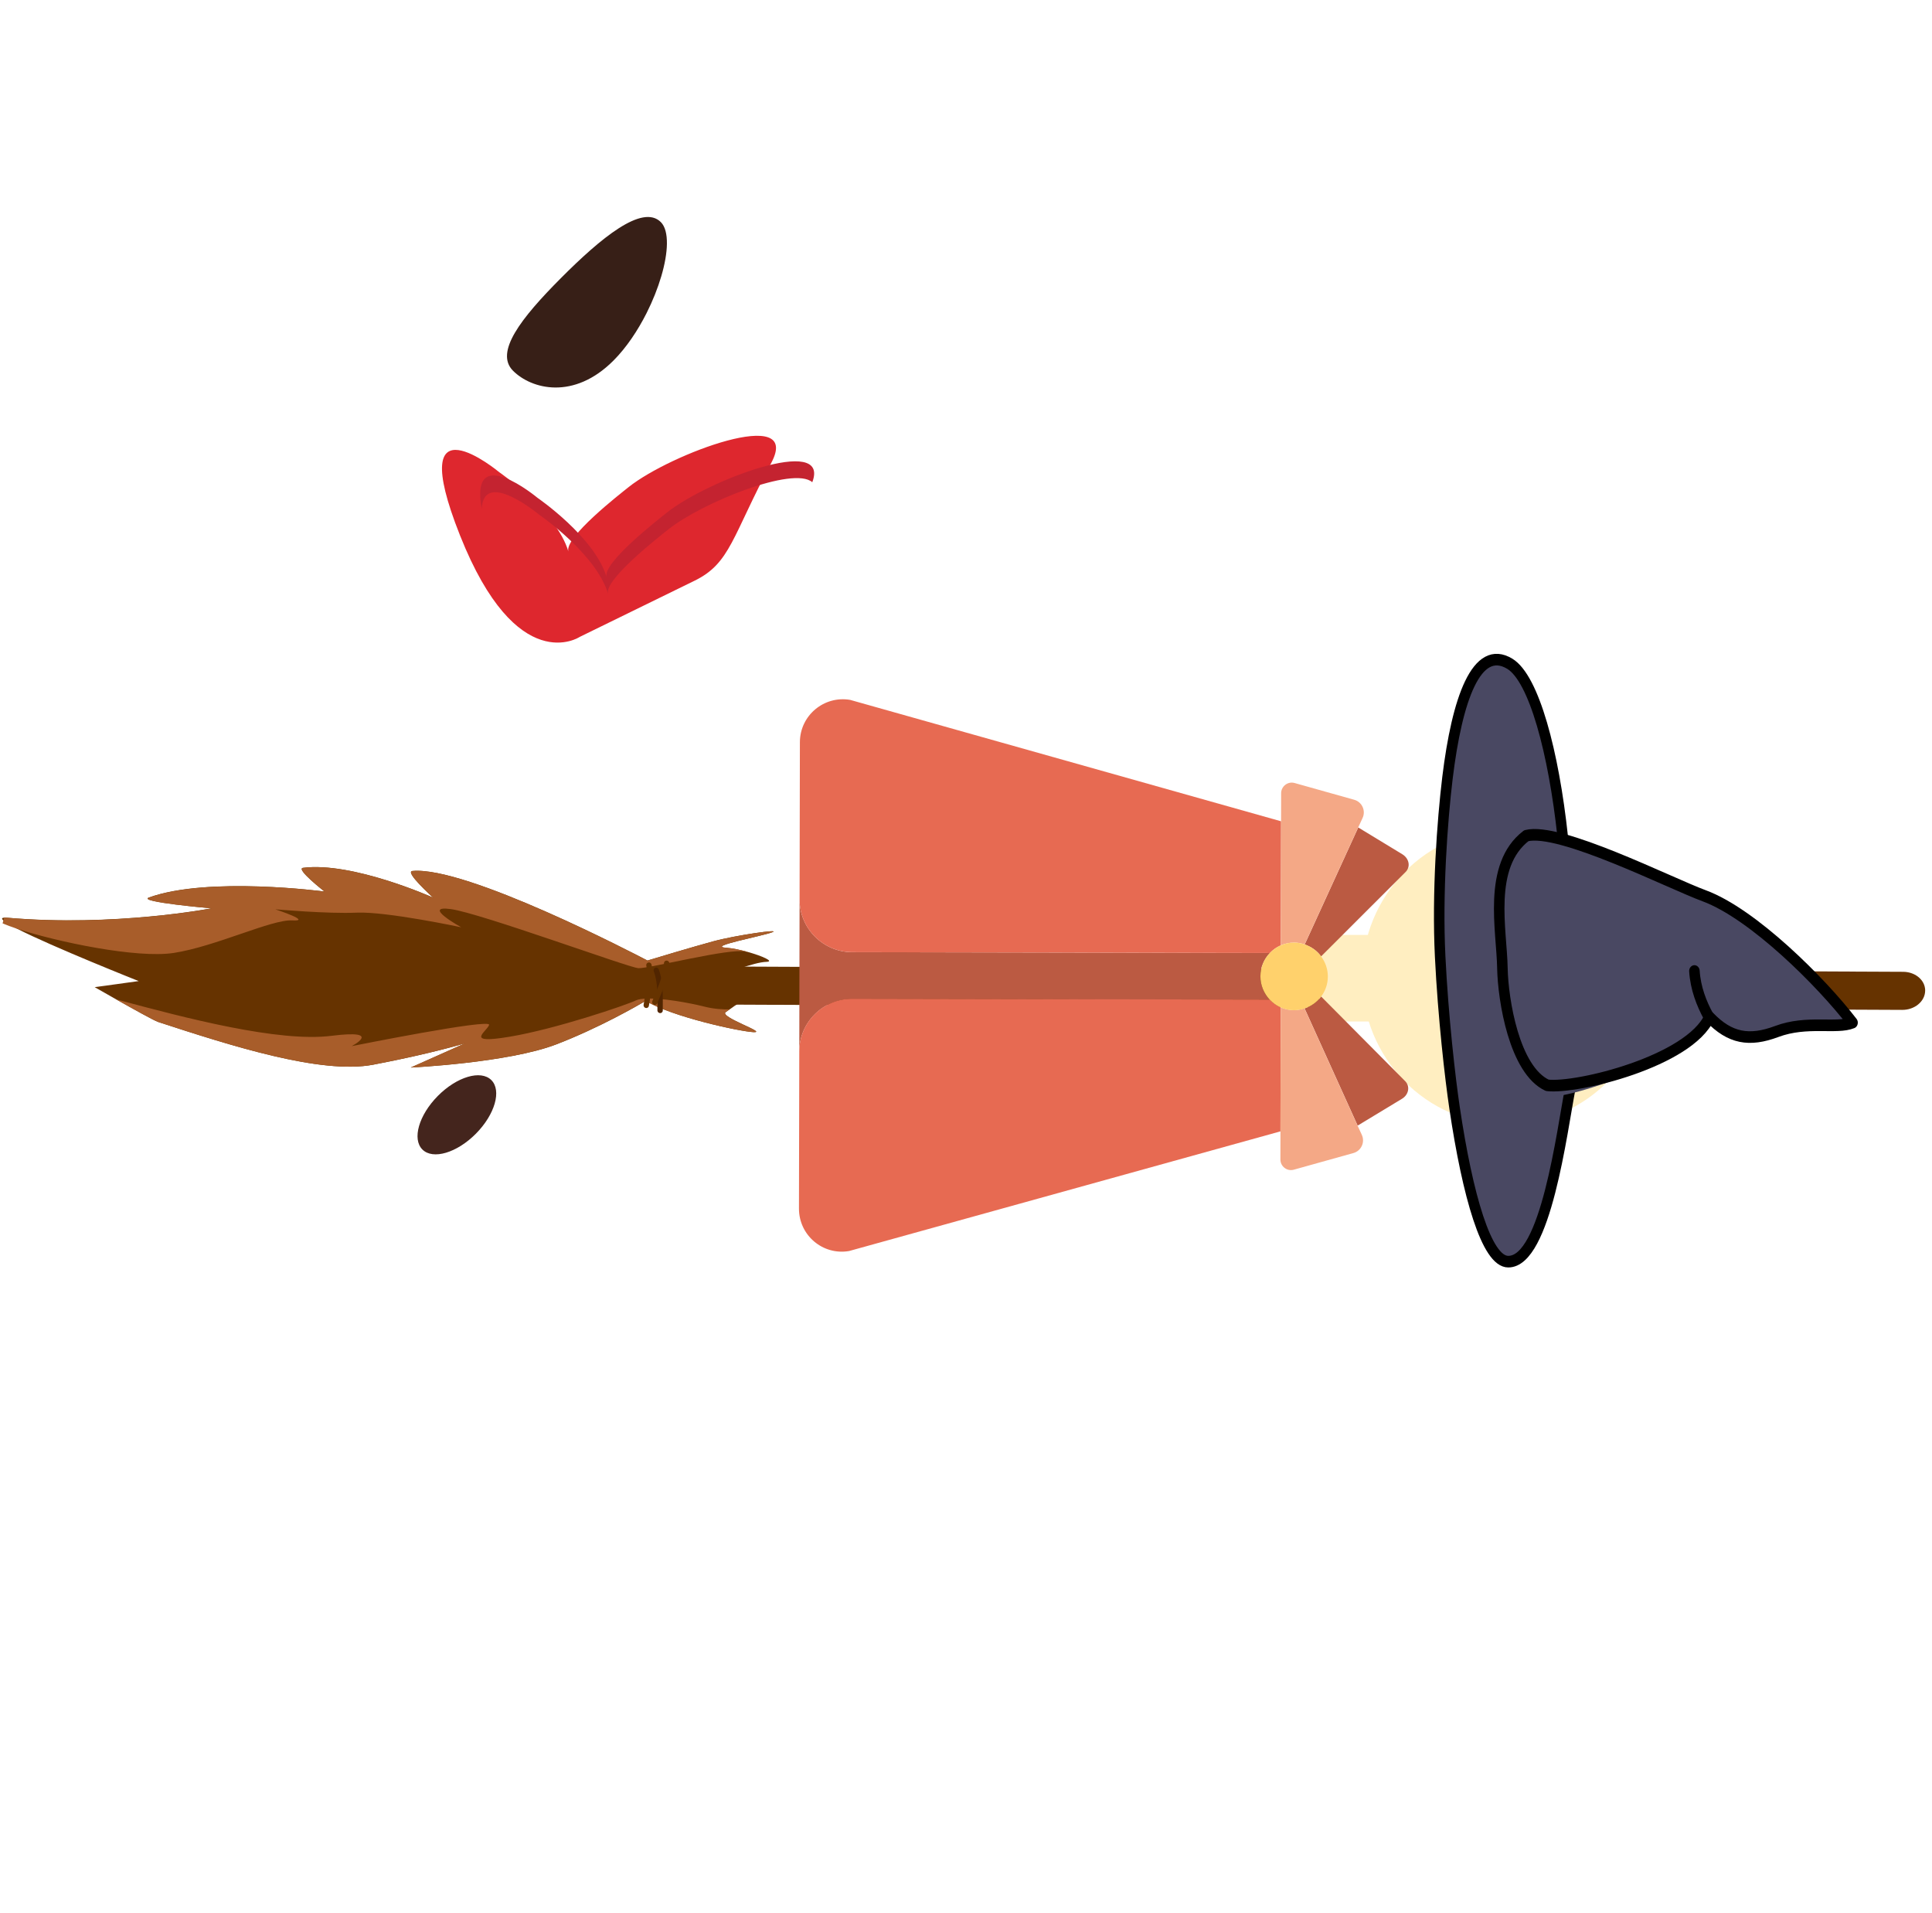 <?xml version="1.0" encoding="utf-8"?>
<svg viewBox="-0.623 157.056 1604.717 1588.701" width="1604.717" height="1588.701" xmlns="http://www.w3.org/2000/svg">
  <defs>
    <style type="text/css">
	.st0{fill:#663300;}
	.st1{fill:#A85D2A;}
	.st2{fill:none;stroke:#663300;stroke-width:7;stroke-linecap:round;stroke-miterlimit:10;}
	.st3{fill:none;stroke:#512500;stroke-width:7;stroke-linecap:round;stroke-miterlimit:10;}
</style>
  </defs>
  <g transform="matrix(0.934, -0.358, -0.356, -0.929, -258.365, -565.983)" style="transform-origin: 793.97px 1456.83px;">
    <path class="cls-1" d="M 673.159 1392.219 C 676.429 1397.634 680.396 1402.596 684.959 1406.979 C 719.339 1439.839 768.499 1454.359 807.229 1481.539 C 853.929 1514.319 882.909 1557.139 922.009 1596.539 C 959.319 1634.189 980.009 1607.949 964.359 1563.759 C 944.359 1507.189 900.829 1461.759 859.769 1419.589 C 822.439 1381.299 781.129 1321.059 729.039 1303.199 C 666.449 1281.719 646.749 1348.689 673.159 1392.219 Z" style="fill: rgb(222, 39, 46); transform-box: fill-box; transform-origin: 50% 50%;" transform="matrix(-0.298, 0.954, -0.954, -0.298, -0, -0)"/>
    <path class="cls-2" d="M 900.117 1553.863 C 861.017 1514.413 832.037 1471.593 785.337 1438.863 C 746.607 1411.683 697.447 1397.163 663.067 1364.303 C 658.504 1359.92 654.537 1354.958 651.267 1349.543 C 644.973 1339.062 641.169 1327.276 640.147 1315.093 C 638.804 1331.667 642.693 1348.245 651.267 1362.493 C 654.537 1367.908 658.504 1372.87 663.067 1377.253 C 697.447 1410.113 746.607 1424.633 785.337 1451.813 C 832.037 1484.593 861.017 1527.413 900.117 1566.813 C 931.257 1598.333 950.857 1585.203 947.327 1554.333 C 944.457 1575.193 926.417 1580.403 900.117 1553.863 Z" style="fill: rgb(196, 35, 48); transform-box: fill-box; transform-origin: 50% 50%;" transform="matrix(-0.298, 0.954, -0.954, -0.298, -0, -0)"/>
    <path class="cls-3" d="M 710.383 1565.344 C 710.383 1584.224 684.383 1589.404 645.783 1589.404 C 607.183 1589.404 558.383 1584.224 558.383 1565.344 C 558.383 1546.464 558.383 1514.044 627.383 1514.044 C 671.783 1514.044 710.383 1546.454 710.383 1565.344 Z" style="fill: rgb(55, 31, 23); transform-box: fill-box; transform-origin: 50% 50%;" transform="matrix(-0.298, 0.954, -0.954, -0.298, 0, 0)"/>
    <path class="cls-4" d="M 695.64 1561.456 C 695.64 1573.136 679.59 1576.336 655.64 1576.336 C 631.69 1576.336 601.64 1573.136 601.64 1561.456 C 601.64 1549.776 601.64 1529.736 644.33 1529.736 C 671.75 1529.736 695.64 1549.776 695.64 1561.456 Z" style="fill: rgb(68, 37, 29); transform-box: fill-box; transform-origin: 50% 50%;" transform="matrix(-0.298, 0.954, -0.954, -0.298, 0, -0)"/>
  </g>
  <g style="transform-origin: 515.751px 1093.16px;" transform="matrix(0.993, 0.12, -0.12, 0.993, -7.268, -31.597)">
    <path class="cls-1" d="M 620.238 1031.168 L 658.238 1130.698 C 658.238 1130.698 688.118 1185.698 565.338 1222.068 C 442.558 1258.438 516.068 1184.848 516.068 1184.848 C 516.068 1184.848 552.818 1140.428 586.748 1133.658 C 574.748 1136.058 543.078 1086.658 537.998 1078.978 C 513.658 1042.068 482.748 929.168 528.578 959.168 C 586.708 997.238 608.418 1000.518 620.238 1031.168 Z" style="fill: rgb(222, 39, 46); transform-box: fill-box; transform-origin: 50% 50%;" transform="matrix(0.209, 0.978, -0.978, 0.209, 0, 0)"/>
    <path class="cls-2" d="M 540.061 1155.189 C 540.061 1155.189 576.811 1110.769 610.741 1103.999 C 598.741 1106.399 567.071 1056.999 561.991 1049.319 C 538.511 1013.769 509.001 907.829 547.741 926.769 C 532.641 941.089 556.411 1019.679 575.951 1049.319 C 581.031 1056.999 612.711 1106.399 624.701 1103.999 C 590.771 1110.769 554.021 1155.189 554.021 1155.189 C 554.021 1155.189 511.671 1197.599 545.021 1202.119 C 487.811 1207.499 540.061 1155.189 540.061 1155.189 Z" style="fill: rgb(196, 35, 48); transform-box: fill-box; transform-origin: 50% 50%;" transform="matrix(0.209, 0.978, -0.978, 0.209, 0, -0)"/>
    <path class="cls-3" d="M 432.155 1081.94 C 422.525 1070.45 409.425 1059.83 395.505 1051.15 C 376.095 1039.05 355.115 1030.73 339.775 1029.15 C 331.775 1028.31 325.255 1029.29 321.345 1032.54 C 304.645 1046.42 330.155 1083.54 360.245 1119.47 C 390.335 1155.4 416.445 1179.81 433.145 1165.93 C 449.845 1152.05 462.245 1117.8 432.155 1081.94 Z" style="fill: rgb(55, 31, 23); transform-box: fill-box; transform-origin: 50% 50%;" transform="matrix(0.209, 0.978, -0.978, 0.209, -0, 0)"/>
    <ellipse class="cls-4" cx="98.18" cy="330.58" rx="22.25" ry="40.6" transform="matrix(0.79, 0.614, -0.614, 0.79, 515.057, 808.4)" style="fill: rgb(68, 37, 29);"/>
  </g>
  <g transform="matrix(0.413, 0.497, -0.483, 0.401, -27.438, -0.942)" style="transform-origin: 829.174px 952.349px;">
    <g>
      <path class="st0" d="M1648.1,3.4c0.9,0.6,1.8,1.2,2.6,2c10.2,9.1,10.2,26.8-0.1,39.4l-1024,1257.6c-10.3,12.6-26.9,15.5-37.1,6.4 c-10.2-9.1-10.2-26.8,0.1-39.4l1024-1257.6C1623,0.1,1637.9-3.3,1648.1,3.4z"/>
    </g>
    <path class="st0" d="M290.1,1443.3c39.5-59.1,265.3-156.4,281.5-163.4c4.2-10.3,23.7-57.6,34.9-82.9c12.6-28.5,44.1-81,39.6-68 c-5.1,15.1-40.3,79.4-22.3,59.8c5.3-5.8,13.5-12.4,21.6-18.2c16-11.4,31.8-19.4,25.2-10.7c-10.5,13.8-20.8,51-28.5,63.1 c-11.9,18.7,62.5-32.6,53.7-18.8c-7,11.1-7.8,23.4-8.4,33.3c-0.1,2.2-0.3,4.3-0.5,6.2c-1.3,11.5,55-25.2,42.7-11.3 c-12.2,13.7-82.3,70.2-119.5,83.3c-1.8,11.2-11.3,69.5-30.4,127.7c-21.2,64.8-96.6,167.8-96.6,167.8l20.7-75.9 c0,0-18.2,44.5-54.4,111.8c-33.2,61.6-135.7,128.8-218.7,182.6c-4.5,2.9-33.7,14.6-57,23.7c-16.3,6.4-29.6,11.5-29.6,11.5l1.2-2 l28.9-47.9c0,0-104.6,58.8-151.7,79.5c0,0,0,0,0,0c-9,4-15.9,6.5-19.6,7c-2.8,0.4-3.7-0.5-2.1-2.9c0.6-0.9,1.5-2,2.8-3.4 c97.3-101.2,158.4-215.8,158.4-215.8s-67.6,70.4-62.1,54.6c27.6-78.7,138.3-183.8,138.3-183.8s-46.6,10.6-41.1,1.8 c34.3-55.4,134.6-106.3,136.2-107.1C332.1,1444.9,284.1,1452.3,290.1,1443.3z"/>
    <path class="st1" d="M290.1,1443.3c39.5-59.1,265.3-156.4,281.5-163.4c4.2-10.3,23.7-57.6,34.9-82.9c12.6-28.5,44.1-81,39.6-68 c-5.1,15.1-40.3,79.4-22.3,59.8c5.3-5.8,13.5-12.4,21.6-18.2c-0.6,0.8-1.3,1.5-2,2c-16.1,11.1-62.7,113.2-71.7,123 c-8.9,9.7-183.5,113.8-212.3,140.8c-28.8,27.1,26.4,4.9,26.4,4.9s-77,62.5-100.2,93.9c-22.8,30.9-68.8,78.6-70.2,80.1 c1.7-1.1,42.7-27.5,24.9-7.9c-18.1,20-37,99.8-65.2,148.2c-24.7,42.3-106.5,109.2-152.5,138.9c0,0,0,0,0,0 c-6.6,4.2-12.4,7.7-17.2,10.2l-2.3-3.3l-2.1-2.9c0.6-0.9,1.5-2,2.8-3.4c97.3-101.2,158.4-215.8,158.4-215.8s-67.6,70.4-62.1,54.6 c27.6-78.7,138.3-183.8,138.3-183.8s-46.6,10.6-41.1,1.8c34.3-55.4,134.6-106.3,136.2-107.1 C332.1,1444.9,284.1,1452.3,290.1,1443.3z"/>
    <path class="st1" d="M230.7,1829.7c-4.5,2.9-33.7,14.6-57,23.7c75.4-54.7,176.1-128.9,212.9-188.3c36.8-59.4,26.8-11.8,26.8-11.8 s87.2-166.5,91.9-157.8c4.8,8.7-1.5,42.1,28.4-10.8c30-52.9,64.3-144.7,67.9-159.5c0.8-3.2,3.1-7.1,6.4-11.6 c12.2-16.5,38.5-39.6,56.2-52.9c10.1-7.6,17.7-16.1,23.1-23.1c-0.1,2.2-0.3,4.3-0.5,6.2c-1.3,11.5,55-25.2,42.7-11.3 c-12.2,13.7-82.3,70.2-119.5,83.3c-1.8,11.2-11.3,69.5-30.4,127.7c-21.2,64.8-96.6,167.8-96.6,167.8l20.7-75.9 c0,0-18.2,44.5-54.4,111.8C416.2,1708.7,313.7,1775.9,230.7,1829.7z"/>
    <path class="st2" d="M614.9,1319c-11.5-13.4-22.1-27.9-37.5-36.7"/>
    <path class="st3" d="M631.3,1309.2c-13.4-11.3-26.1-23.8-42.8-30"/>
    <path class="st2" d="M618.9,1307.7c-8.4-15.9-15.8-32.8-28.8-45"/>
  </g>
  <g transform="matrix(1.017, 0, 0, 1.394, -10.78, -385.582)" style="">
    <ellipse style="stroke: rgb(0, 0, 0); fill: rgb(255, 238, 193); stroke-opacity: 0;" cx="1240.182" cy="971.111" rx="117.849" ry="87.904"/>
    <rect x="1087.302" y="946.233" width="43.281" height="51.582" style="stroke: rgb(0, 0, 0); stroke-opacity: 0; fill: rgb(255, 238, 193);"/>
  </g>
  <g id="_x31_600px_xD7_1200px" class="st0" style="display: none; fill: rgb(0, 0, 0);" transform="matrix(1, 0, 0, 1, 1085.186, 859.264)"/>
  <g id="ñÇñ_x40_égÇ_xA2_ÇÃèóÇÃéq" transform="matrix(1.094, 0, 0, 1.206, 944.637, 819.19)" style="">
    <g style="transform-origin: 185.171px 139.822px;" transform="matrix(0.195, 1.112, -1.112, 0.195, 190.509, -44.725)">
      <g>
        <g>
          <g>
            <path class="st1" d="M366.7,256.7c4.4-24.8-72-49.2-97.2-59.4c-45.6-18.6-101.5-18.6-151.7-21.4c-51.7-2.9-98.4,2.3-110.1,16.8 c-16,19.9,15.2,38.7,61.2,53.3c25.3,8,68.2,19.1,106.6,23.7c36.7,4.4,74.2,6.2,92.7,6.4C322.2,276.7,364.3,271.1,366.7,256.7z" style="fill: rgb(73, 72, 98); stroke: rgb(0, 0, 0); stroke-linecap: round; stroke-linejoin: round; stroke-width: 7.077px;"/>
            <path class="st2" d="M268.8,224.8c-16.2,11.5-61.6,6.5-80.7,5.6c-17.7-0.9-59.8-9.1-72.9-24.4c-12.4-14.4,43.1-96.1,54.7-117.7 C186.2,58,234.9,20,263.1,3.5c2.1,11.2-6.8,29.9-3.5,51.1c3,19.3-1.3,31.8-16.5,43.1C267.3,115.6,280.3,216.6,268.8,224.8z" style="fill: rgb(73, 72, 98); stroke: none; stroke-linecap: butt; stroke-miterlimit: 4; stroke-width: 1px;"/>
            <path class="st4" d="M242.7,98.2c-8.5,3.3-18.5,5.7-29,4.6" style="fill: rgb(83, 75, 108); stroke: rgb(0, 0, 0); stroke-linecap: round; stroke-linejoin: round; stroke-width: 7.077px;"/>
            <path class="st5" d="M265.3,212.3c-13.1,20.3-56.5,20.3-75.5,17.4c-22.7-3.6-63.4-0.6-76.9-29.8 c-1.4-22.8,45.2-90.1,56.8-111.6C186.2,58,234.9,20,263.1,3.5c2.1,11.2-6.8,29.9-3.5,51.1c3,19.3-1.3,31.8-16.5,43.1 C267.3,115.6,270.9,192.9,265.3,212.3z" style="fill: none; stroke: rgb(0, 0, 0); stroke-linecap: round; stroke-linejoin: round; stroke-width: 7.077px;"/>
          </g>
        </g>
      </g>
    </g>
  </g>
  <g transform="matrix(-0.002, 1, -1, -0.002, 686.941, 714.696)" style="transform-origin: 229.363px 252.876px;">
    <path class="st0" d="M248.8,462V115.1c-5,4.8-11.8,7.8-19.4,7.8c-7.5,0-14.3-3-19.4-7.8V462c0,24.1-19.5,43.7-43.6,43.8v0h126.2 C268.4,505.8,248.8,486.2,248.8,462" style="fill: rgb(187, 90, 66);"/>
    <path class="st1" d="M210,462V115.1c-2.7-2.6-4.9-5.6-6.4-9.1h-103L0.5,464.1c-3.7,21.8,13.1,41.7,35.2,41.7h130.5 c0.1,0,0.1,0,0.2,0C190.5,505.7,210,486.2,210,462" style="fill: rgb(231, 106, 82);"/>
    <path class="st1" d="M458.2,464.1L358.1,106h-103c-1.5,3.5-3.7,6.5-6.4,9.1V462c0,24.2,19.6,43.8,43.8,43.8h3.8H423 C445.2,505.8,462,485.9,458.2,464.1" style="fill: rgb(231, 106, 82);"/>
    <path class="st0" d="M212.7,72.5l-70.2-70c-4.3-4.3-11.2-3-14.7,2.7l-22.2,36.7l97.3,44.3C204.7,80.7,208.1,75.9,212.7,72.5" style="fill: rgb(187, 90, 66);"/>
    <path class="st2" d="M203.6,106c-1.5-3.4-2.3-7.2-2.3-11.1c0-3.1,0.6-5.9,1.5-8.7l-97.3-44.3l-7.8-3.6c-6.1-2.8-13.3,0.5-15.1,7 L68.8,94.8c-1.6,5.6,2.7,11.2,8.5,11.2h23.3H203.6z" style="fill: rgb(244, 168, 134); stroke: none; stroke-linecap: butt; stroke-miterlimit: 4; stroke-width: 1px;"/>
    <path class="st0" d="M255.9,86.2l97.3-44.3L330.9,5.2c-3.4-5.7-10.4-7-14.7-2.7l-70.2,70C250.7,75.9,254.1,80.7,255.9,86.2" style="fill: rgb(187, 90, 66);"/>
    <path class="st2" d="M257.4,94.9c0,4-0.8,7.7-2.3,11.1h103h23.3c5.9,0,10.1-5.6,8.5-11.2l-13.9-49.4c-1.8-6.5-9-9.8-15.1-7 l-7.8,3.6l-97.3,44.3C256.8,89,257.4,91.9,257.4,94.9" style="fill: rgb(244, 168, 134); stroke: none; stroke-linecap: butt; stroke-miterlimit: 4; stroke-width: 1px;"/>
    <path class="st3" d="M202.8,86.2c-0.9,2.8-1.5,5.6-1.5,8.7c0,4,0.8,7.7,2.3,11.1c1.5,3.5,3.7,6.5,6.4,9.1c5,4.8,11.8,7.8,19.4,7.8 c7.5,0,14.3-3,19.4-7.8c2.7-2.6,4.9-5.6,6.4-9.1c1.5-3.4,2.3-7.2,2.3-11.1c0-3.1-0.6-5.9-1.5-8.7c-1.8-5.5-5.3-10.3-9.8-13.7 c-4.7-3.5-10.4-5.6-16.7-5.6s-12,2.1-16.7,5.6C208.1,75.9,204.7,80.7,202.8,86.2" style="fill: rgb(255, 209, 108); stroke: none; stroke-linecap: butt; stroke-miterlimit: 4; stroke-width: 1px;"/>
  </g>
</svg>